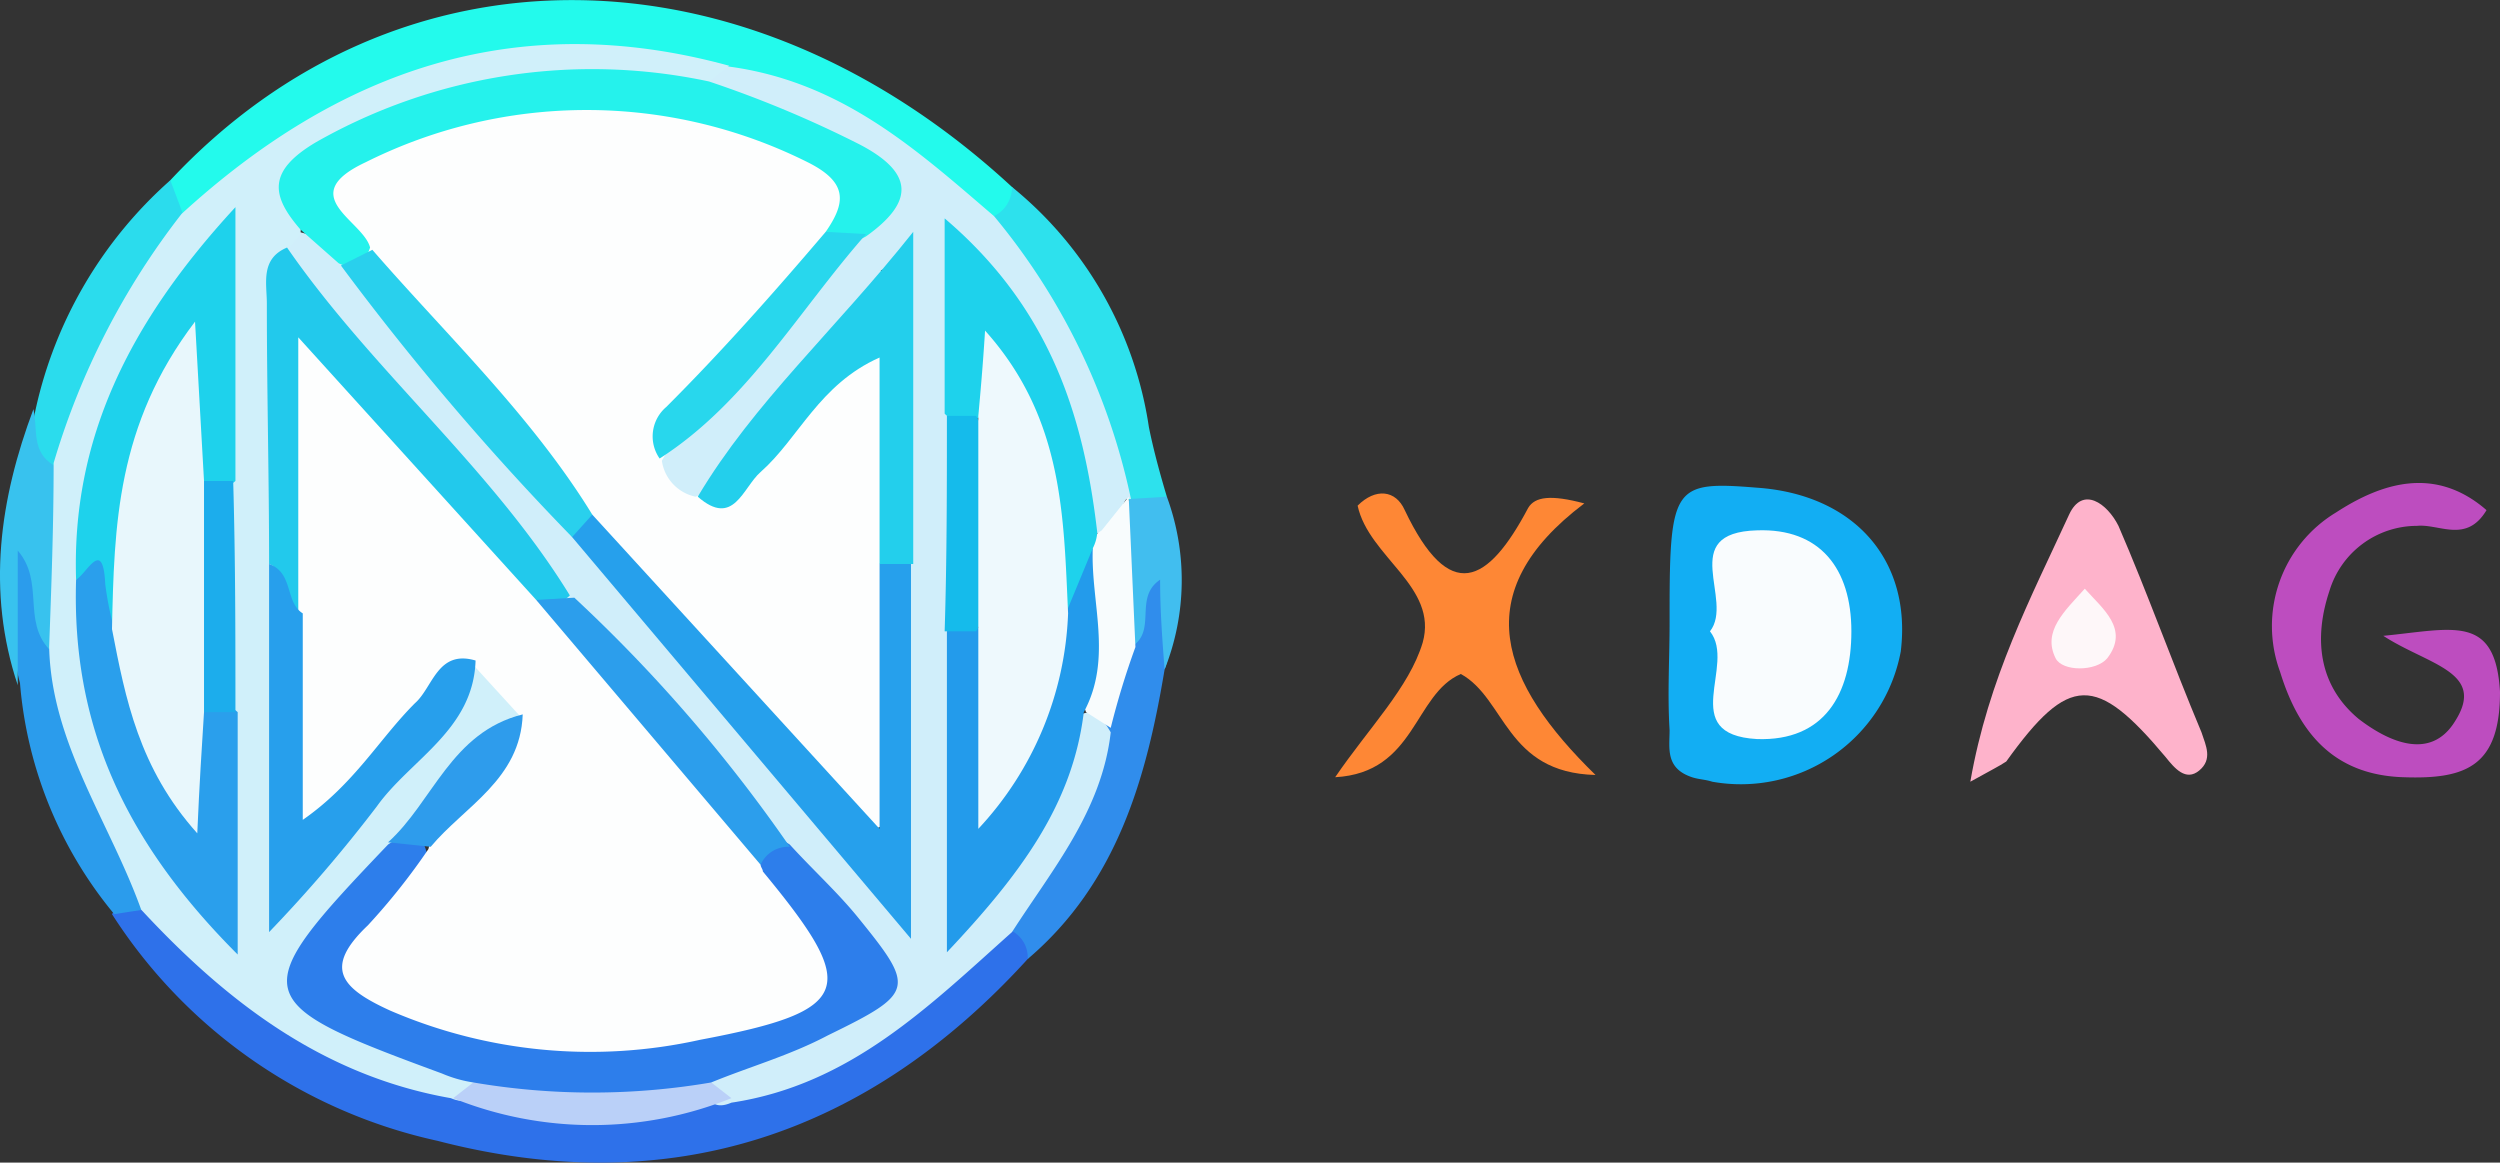 <svg id="图层_1" data-name="图层 1" xmlns="http://www.w3.org/2000/svg" viewBox="0 0 111.39 51.8"><rect x="0" y="0" width="111.39" height="51.8" fill="#333333" stroke="none"/><defs><style>.cls-1{fill:#23faec;}.cls-2{fill:#2e71ea;}.cls-3{fill:#12aef3;}.cls-4{fill:#bd4dbf;}.cls-5{fill:#fe8735;}.cls-6{fill:#feb3cb;}.cls-7{fill:#308dec;}.cls-8{fill:#2de1ed;}.cls-9{fill:#2b9cec;}.cls-10{fill:#2bdced;}.cls-11{fill:#38c2ee;}.cls-12{fill:#41beef;}.cls-13{fill:#d0eefa;}.cls-14{fill:#d0f0fa;}.cls-15{fill:#bad0f8;}.cls-16{fill:#f9fcfe;}.cls-17{fill:#fef7f9;}.cls-18{fill:#f8fcfd;}.cls-19{fill:#fdfefe;}.cls-20{fill:#2d7eeb;}.cls-21{fill:#25f2ec;}.cls-22{fill:#26a0ec;}.cls-23{fill:#22c9ec;}.cls-24{fill:#239beb;}.cls-25{fill:#23cfec;}.cls-26{fill:#1ed2ec;}.cls-27{fill:#29d0ed;}.cls-28{fill:#2c9eec;}.cls-29{fill:#28d7ed;}.cls-30{fill:#15bbeb;}.cls-31{fill:#279fec;}.cls-32{fill:#2a9fec;}.cls-33{fill:#1cadec;}.cls-34{fill:#2e9cec;}.cls-35{fill:#eef9fd;}.cls-36{fill:#e8f7fc;}</style></defs><path class="cls-1" d="M17.2,8C27.3-2.8,42.8-2.7,54.7,8.3c.7.9.2,1.3-.6,1.7-2.2,0-3.1-2.1-4.8-3a31.15,31.15,0,0,0-7.7-3.4c-7.7-1.1-15-.6-21,5.2A4.47,4.47,0,0,1,17.9,10C16.9,9.5,16.7,8.9,17.2,8Z" transform="translate(-9.61 0.03)"/><path class="cls-2" d="M55.4,42.7c-7.1,7.8-15.9,10.8-26.3,8.1A23.09,23.09,0,0,1,14.6,40.7a1.19,1.19,0,0,1,.9-.5c1.7,0,2.6,1.3,3.7,2.3a22.44,22.44,0,0,0,11,5.7,18.5,18.5,0,0,0,11.4,0,18.61,18.61,0,0,0,10-5.4A4.19,4.19,0,0,1,54.8,41C55.7,41.3,56.1,41.8,55.4,42.7Z" transform="translate(-9.61 0.03)"/><path class="cls-3" d="M84,27.7v-.4c0-5.7.2-5.9,3.9-5.6,4.3.3,6.9,3.2,6.4,7.3a7.25,7.25,0,0,1-8.4,5.8c-.3-.1-.6-.1-.9-.2-1.2-.4-1-1.3-1-2.1C83.9,30.9,84,29.3,84,27.7Z" transform="translate(-9.61 0.03)"/><path class="cls-4" d="M115.8,28.3c2,1.3,4.6,1.6,3.2,3.8-1.1,1.8-3,.9-4.3-.1-1.8-1.5-2-3.6-1.3-5.7a4.08,4.08,0,0,1,3.9-2.9c1-.1,2.2.8,3.1-.7-2.3-2-4.7-1.2-6.7.1a5.91,5.91,0,0,0-2.5,7.1c.8,2.6,2.3,4.6,5.5,4.7,2.8.1,4.3-.5,4.3-3.8C120.8,27.3,118.9,28,115.8,28.3Z" transform="translate(-9.61 0.03)"/><path class="cls-5" d="M80.2,22.4c-1.5-.4-2.2-.3-2.5.2-1.8,3.4-3.5,4.3-5.5.1-.4-.9-1.3-1-2.1-.2.5,2.3,3.6,3.6,2.9,6.1-.6,2-2.4,3.8-3.9,6,3.6-.2,3.5-3.7,5.6-4.6,2,1.1,2,4.4,6,4.5C76.5,30.4,74.9,26.4,80.2,22.4Z" transform="translate(-9.61 0.03)"/><path class="cls-6" d="M97.4,34.8c.8-4.6,2.7-8.2,4.4-11.9.6-1.3,1.7-.5,2.2.5,1.3,3,2.4,6.1,3.7,9.2.2.6.5,1.2-.1,1.7s-1.1-.1-1.5-.6c-3.1-3.7-4.3-3.7-7.1.2C98.7,34.1,98.3,34.3,97.4,34.8Z" transform="translate(-9.61 0.03)"/><path class="cls-7" d="M55.4,42.7a1.34,1.34,0,0,0-.8-1.3c.3-3.5,3.2-5.9,3.7-9.3.3-1.3.7-2.6,1.1-3.9.5-1.1.3-2.5,1.8-3.2a6.18,6.18,0,0,1,.3,4.8C60.7,34.6,59.4,39.3,55.4,42.7Z" transform="translate(-9.61 0.03)"/><path class="cls-8" d="M53.9,9.6a1.44,1.44,0,0,0,.8-1.3A17,17,0,0,1,60.8,19c.2,1,.5,2.1.8,3.1a1.53,1.53,0,0,1-1.6.3A115.57,115.57,0,0,1,53.9,9.6Z" transform="translate(-9.61 0.03)"/><path class="cls-9" d="M16,40.5l-1.3.2a18.48,18.48,0,0,1-4.2-10.3c-.6-2.2-.2-4.5-.2-7.3,2.4,1.5,1.8,3.5,2.4,5a29.42,29.42,0,0,0,3.1,9.2A2.89,2.89,0,0,1,16,40.5Z" transform="translate(-9.61 0.03)"/><path class="cls-10" d="M17.2,8l.6,1.6c.7.7.2,1.4-.2,2a27.1,27.1,0,0,0-4,7.5c-.3.9-.8,1.8-2,1.8-1-.8-.6-1.7-.4-2.7A19.11,19.11,0,0,1,17.2,8Z" transform="translate(-9.61 0.03)"/><path class="cls-11" d="M11.1,18.2c.2.9-.1,1.9.9,2.5,1.4,2.8,1.7,5.5-.2,8.2-1.2-1.3-.2-3-1.4-4.4v6C9,26.3,9.6,22.2,11.1,18.2Z" transform="translate(-9.61 0.03)"/><path class="cls-12" d="M60,22.2l1.6-.1a10.76,10.76,0,0,1-.1,7.7c-.1-1.3-.2-2.6-.2-4-1.2.8-.1,2.3-1.3,3-1.7-2-1.3-4.1-.5-6.2Z" transform="translate(-9.61 0.03)"/><path class="cls-13" d="M53.9,9.6A29.08,29.08,0,0,1,60,22.2h-.2c-.5.6,0,2.2-1.6,1.4-1.8-3.7-1.6-8.3-5.4-11.4-.1,2.4-.1,4.7,0,7.1v8.2c-.1,3.9-.1,7.8,0,12.3,2.7-2.3,3.5-5.1,4.6-7.7.8-.8,1.3-.2,1.7.5-.4,3.5-2.6,6.1-4.4,8.9-3.7,3.3-7.2,6.8-12.5,7.6-.7.3-1,0-1.2-.6,1.1-2,3.3-2,5-2.9,2.1-1.1,2.9-2.2.9-4.1a20,20,0,0,1-2.7-3.1,127.51,127.51,0,0,0-9.7-11.2A127.63,127.63,0,0,0,25,16c-1.2-1.3-2.6-2.7-3-4.6a1.09,1.09,0,0,1,.9-1.1,3.68,3.68,0,0,1,2.2,1.4c3.6,4,7,8.1,10.6,12.1,4.4,5,8.5,10.2,13.3,15.3.1-4.9,0-9.5,0-14,.1-4.3-.2-8.6.2-12.7.3-.6-.7-.4-.2-.3.1,0,.1.1,0,.2a58.36,58.36,0,0,1-8.5,10.1,1.52,1.52,0,0,1-2-1.4c2.5-3.9,6.1-7,8.7-10.8,1.4-1.5.7-2.5-.8-3.5C44.6,5.5,42,5.6,40.7,3.5c.2-.6.4-1,1.1-.6C47,3.5,50.4,6.6,53.9,9.6Z" transform="translate(-9.61 0.03)"/><path class="cls-14" d="M42.1,2.9l-.9.7c-1,1.2-2.3.5-3.5.4A24,24,0,0,0,26.8,6c-2,.8-3.7,1.9-3.8,4.4l-.5.6c.5,4.4.2,8.8.3,13.2-.2,4.8,0,9.5-.1,14.7,2.9-3.2,5.4-6.2,7.8-9.4,1.7-.5,2.2.7,2.7,1.9-1.9,2.2-3.8,4.5-5.8,6.7-6.1,7-4.7,5.5,1.5,8.7.8.4,1.7.5,2,1.5-.2.6-.5.9-1.2.6-5.7-1-10-4.3-13.8-8.4-1.4-3.9-4-7.4-4.1-11.7.1-2.7.2-5.4.2-8.2A33.45,33.45,0,0,1,17.7,9.5C24.7,3.1,32.6.3,42.1,2.9Z" transform="translate(-9.61 0.03)"/><path class="cls-15" d="M29.8,48.9l.9-.7a21.14,21.14,0,0,1,10.6,0l.9.7A16.62,16.62,0,0,1,29.8,48.9Z" transform="translate(-9.61 0.03)"/><path class="cls-16" d="M87.9,23.6c-3.6.1-1,3.1-2.1,4.5,1.2,1.5-1.5,4.6,2.1,4.8,3,.1,4.2-2,4.2-4.8S90.7,23.5,87.9,23.6Z" transform="translate(-9.61 0.03)"/><path class="cls-17" d="M102.5,26.2c-.9,1-1.9,1.9-1.3,3.1.3.6,1.8.6,2.3,0C104.5,28,103.3,27.1,102.5,26.2Z" transform="translate(-9.61 0.03)"/><path class="cls-18" d="M59.1,32.4,58,31.7c-.9-2.4-.5-4.8-.1-7.2a2.36,2.36,0,0,1,.8-.9l1.2-1.5c.1,2.2.2,4.5.3,6.7A35.5,35.5,0,0,0,59.1,32.4Z" transform="translate(-9.61 0.03)"/><path class="cls-19" d="M39.1,20.5a1.91,1.91,0,0,0,1.5,1.6c2.3-.8,3.1-3.1,4.7-4.6,1-.9,1.8-2.4,3.3-1.9s.9,2.1.9,3.3c.1,2.1,0,4.2,0,6.3v9.5c0,.8.1,1.9-.9,2.2s-1.6-.5-2.2-1.1c-3.6-4-7-8.2-10.7-12.2-3.2-4.4-7.2-8.2-10.5-12.5-1.9-1.9-2-3.6.8-4.8,6-2.6,12.2-3.1,18.4-.5,1.8.7,3.9,1.5,3,4.2C44.9,13.7,41.3,16.6,39.1,20.5Z" transform="translate(-9.61 0.03)"/><path class="cls-20" d="M41.3,48.2a31.44,31.44,0,0,1-10.6,0,5.73,5.73,0,0,1-1.4-.4c-8.7-3.2-8.8-3.5-2.4-10.2a1.6,1.6,0,0,1,1.5-.2c.9,1.7-.4,2.8-1.2,3.9-1.2,1.5-.8,2.4.9,3,4.7,1.9,9.5,1.7,14.2.5,3.3-.8,3.4-1.6,1.6-4.5a3.86,3.86,0,0,1-.8-2c.3-.8.8-1.3,1.7-.7,1,1.1,2.1,2.1,3,3.2,2.6,3.2,2.6,3.4-1.3,5.3C44.8,47,43,47.5,41.3,48.2Z" transform="translate(-9.61 0.03)"/><path class="cls-21" d="M46.4,10.3c.9-1.3,1-2.2-.8-3.1a22,22,0,0,0-19.7,0c-3.2,1.5-.1,2.6.2,3.8-.2.6-.6,1.1-1.4.7L23,10.2c-1.3-1.5-1.5-2.6.7-3.9A24.89,24.89,0,0,1,41.2,3.6a49.73,49.73,0,0,1,6.7,2.8c2.5,1.3,2.4,2.6.3,4.1A1.52,1.52,0,0,1,46.4,10.3Z" transform="translate(-9.61 0.03)"/><path class="cls-22" d="M36,22.9l12.8,14V25.1a.93.93,0,0,1,1.3-.1l.1.1V41.8L35.1,23.9C34.8,23,35.2,22.8,36,22.9Z" transform="translate(-9.61 0.03)"/><path class="cls-23" d="M21.6,25.1c0-3.8-.1-7.7-.1-11.6,0-.9-.3-2,.9-2.5,3.8,5.5,9.1,9.8,12.6,15.5a1.84,1.84,0,0,1-1.6.5c-4.2-2.3-6.2-6.5-9.3-9.5-.6,3,.8,6.5-.9,9.8C21.3,27.7,22.7,25.5,21.6,25.1Z" transform="translate(-9.61 0.03)"/><path class="cls-24" d="M58.3,24.4c-.1,2.4.9,4.9-.4,7.3-.5,4.1-2.8,7.2-6.1,10.7V28.1a1.21,1.21,0,0,1,1.5-.1c1.4,2.1.6,4.4.8,6.5a24.46,24.46,0,0,0,2.2-7.1C56.9,26.3,56.5,24.6,58.3,24.4Z" transform="translate(-9.61 0.03)"/><path class="cls-25" d="M50.2,25.1H48.8V15.9c-2.7,1.2-3.6,3.6-5.3,5.1-.8.7-1.2,2.5-2.8,1.1,2.5-4.2,6.1-7.4,9.6-11.8V25.1Z" transform="translate(-9.61 0.03)"/><path class="cls-26" d="M58.3,24.4l-1.2,2.9c-2.2-2.5-.7-5.9-2.3-8.7-.8-1.3-1-.8-1.6,0a1.21,1.21,0,0,1-1.5-.2V9.7c4.7,4,6.2,8.8,6.8,14A1.85,1.85,0,0,1,58.3,24.4Z" transform="translate(-9.61 0.03)"/><path class="cls-27" d="M36,22.9l-.9,1A119.54,119.54,0,0,1,24.8,11.8l1.4-.7C29.5,14.9,33.3,18.5,36,22.9Z" transform="translate(-9.61 0.03)"/><path class="cls-28" d="M33.5,26.7l1.7-.1a67.73,67.73,0,0,1,9.6,11.1,1.34,1.34,0,0,0-1.3.8A25,25,0,0,1,33.5,26.7Z" transform="translate(-9.61 0.03)"/><path class="cls-29" d="M46.4,10.3l1.8.1c-3,3.4-5.3,7.5-9.2,10a1.72,1.72,0,0,1,.3-2.3C41.8,15.6,44.1,13,46.4,10.3Z" transform="translate(-9.61 0.03)"/><path class="cls-30" d="M51.8,18.5h1.3a9.21,9.21,0,0,1,0,9.6H51.7C51.8,24.9,51.8,21.7,51.8,18.5Z" transform="translate(-9.61 0.03)"/><path class="cls-19" d="M33.5,26.7l10,11.8c0,.1.1.2.1.3,4.3,5.2,4.1,6.2-2.8,7.5A22.51,22.51,0,0,1,27,45c-2.2-1-3-1.9-1-3.8a28.76,28.76,0,0,0,2.7-3.4c.6-2.5,2.7-4,4.1-5.9l-2.1-2.3c-2,2.1-3.7,4.5-5.8,6.6-.4.4-.9.9-1.5.8a1.37,1.37,0,0,1-1-1.7c.2-2.6-.7-5.3.5-7.9V15Z" transform="translate(-9.61 0.03)"/><path class="cls-26" d="M13,25.8c-.2-6.2,2.3-11.4,7.1-16.6V21.4a1.2,1.2,0,0,1-1.5.1c-1-1.1-.6-2.5-1-3.8-2.4,3-1.1,6.8-2.2,10C12.9,29.2,14.3,25.8,13,25.8Z" transform="translate(-9.61 0.03)"/><path class="cls-31" d="M23.1,27.3v9.2c2.3-1.6,3.4-3.6,5-5.2.8-.7,1-2.4,2.7-1.9-.1,3.1-2.9,4.4-4.4,6.5a64.35,64.35,0,0,1-4.8,5.6V25.1C22.7,25.5,22.3,26.8,23.1,27.3Z" transform="translate(-9.61 0.03)"/><path class="cls-32" d="M13,25.8c.5-.3,1.2-1.9,1.3.2a14.16,14.16,0,0,0,.4,2c2.3,1.3,1.1,4.3,3,5.9.5-.6.2-1.7,1-2.3a1.2,1.2,0,0,1,1.5.1V42.5C15.1,37.4,12.8,32.2,13,25.8Z" transform="translate(-9.61 0.03)"/><path class="cls-33" d="M20.1,31.7H18.6a11,11,0,0,1,0-10.3H20C20.1,24.9,20.1,28.3,20.1,31.7Z" transform="translate(-9.61 0.03)"/><path class="cls-34" d="M32.9,31.8c-.1,2.9-2.6,4.1-4.1,5.9l-1.9-.2C28.9,35.7,29.7,32.6,32.9,31.8Z" transform="translate(-9.61 0.03)"/><path class="cls-35" d="M53.2,28.1V18.5c.1-1.1.2-2.2.3-3.8C57,18.6,57,23,57.2,27.3a14.85,14.85,0,0,1-4,9.6Z" transform="translate(-9.61 0.03)"/><path class="cls-36" d="M18.7,21.4V31.7c-.1,1.6-.2,3.1-.3,5.4-2.6-2.9-3.2-6-3.8-9.1.1-4.6.2-9.1,3.7-13.7Z" transform="translate(-9.61 0.03)"/></svg>
